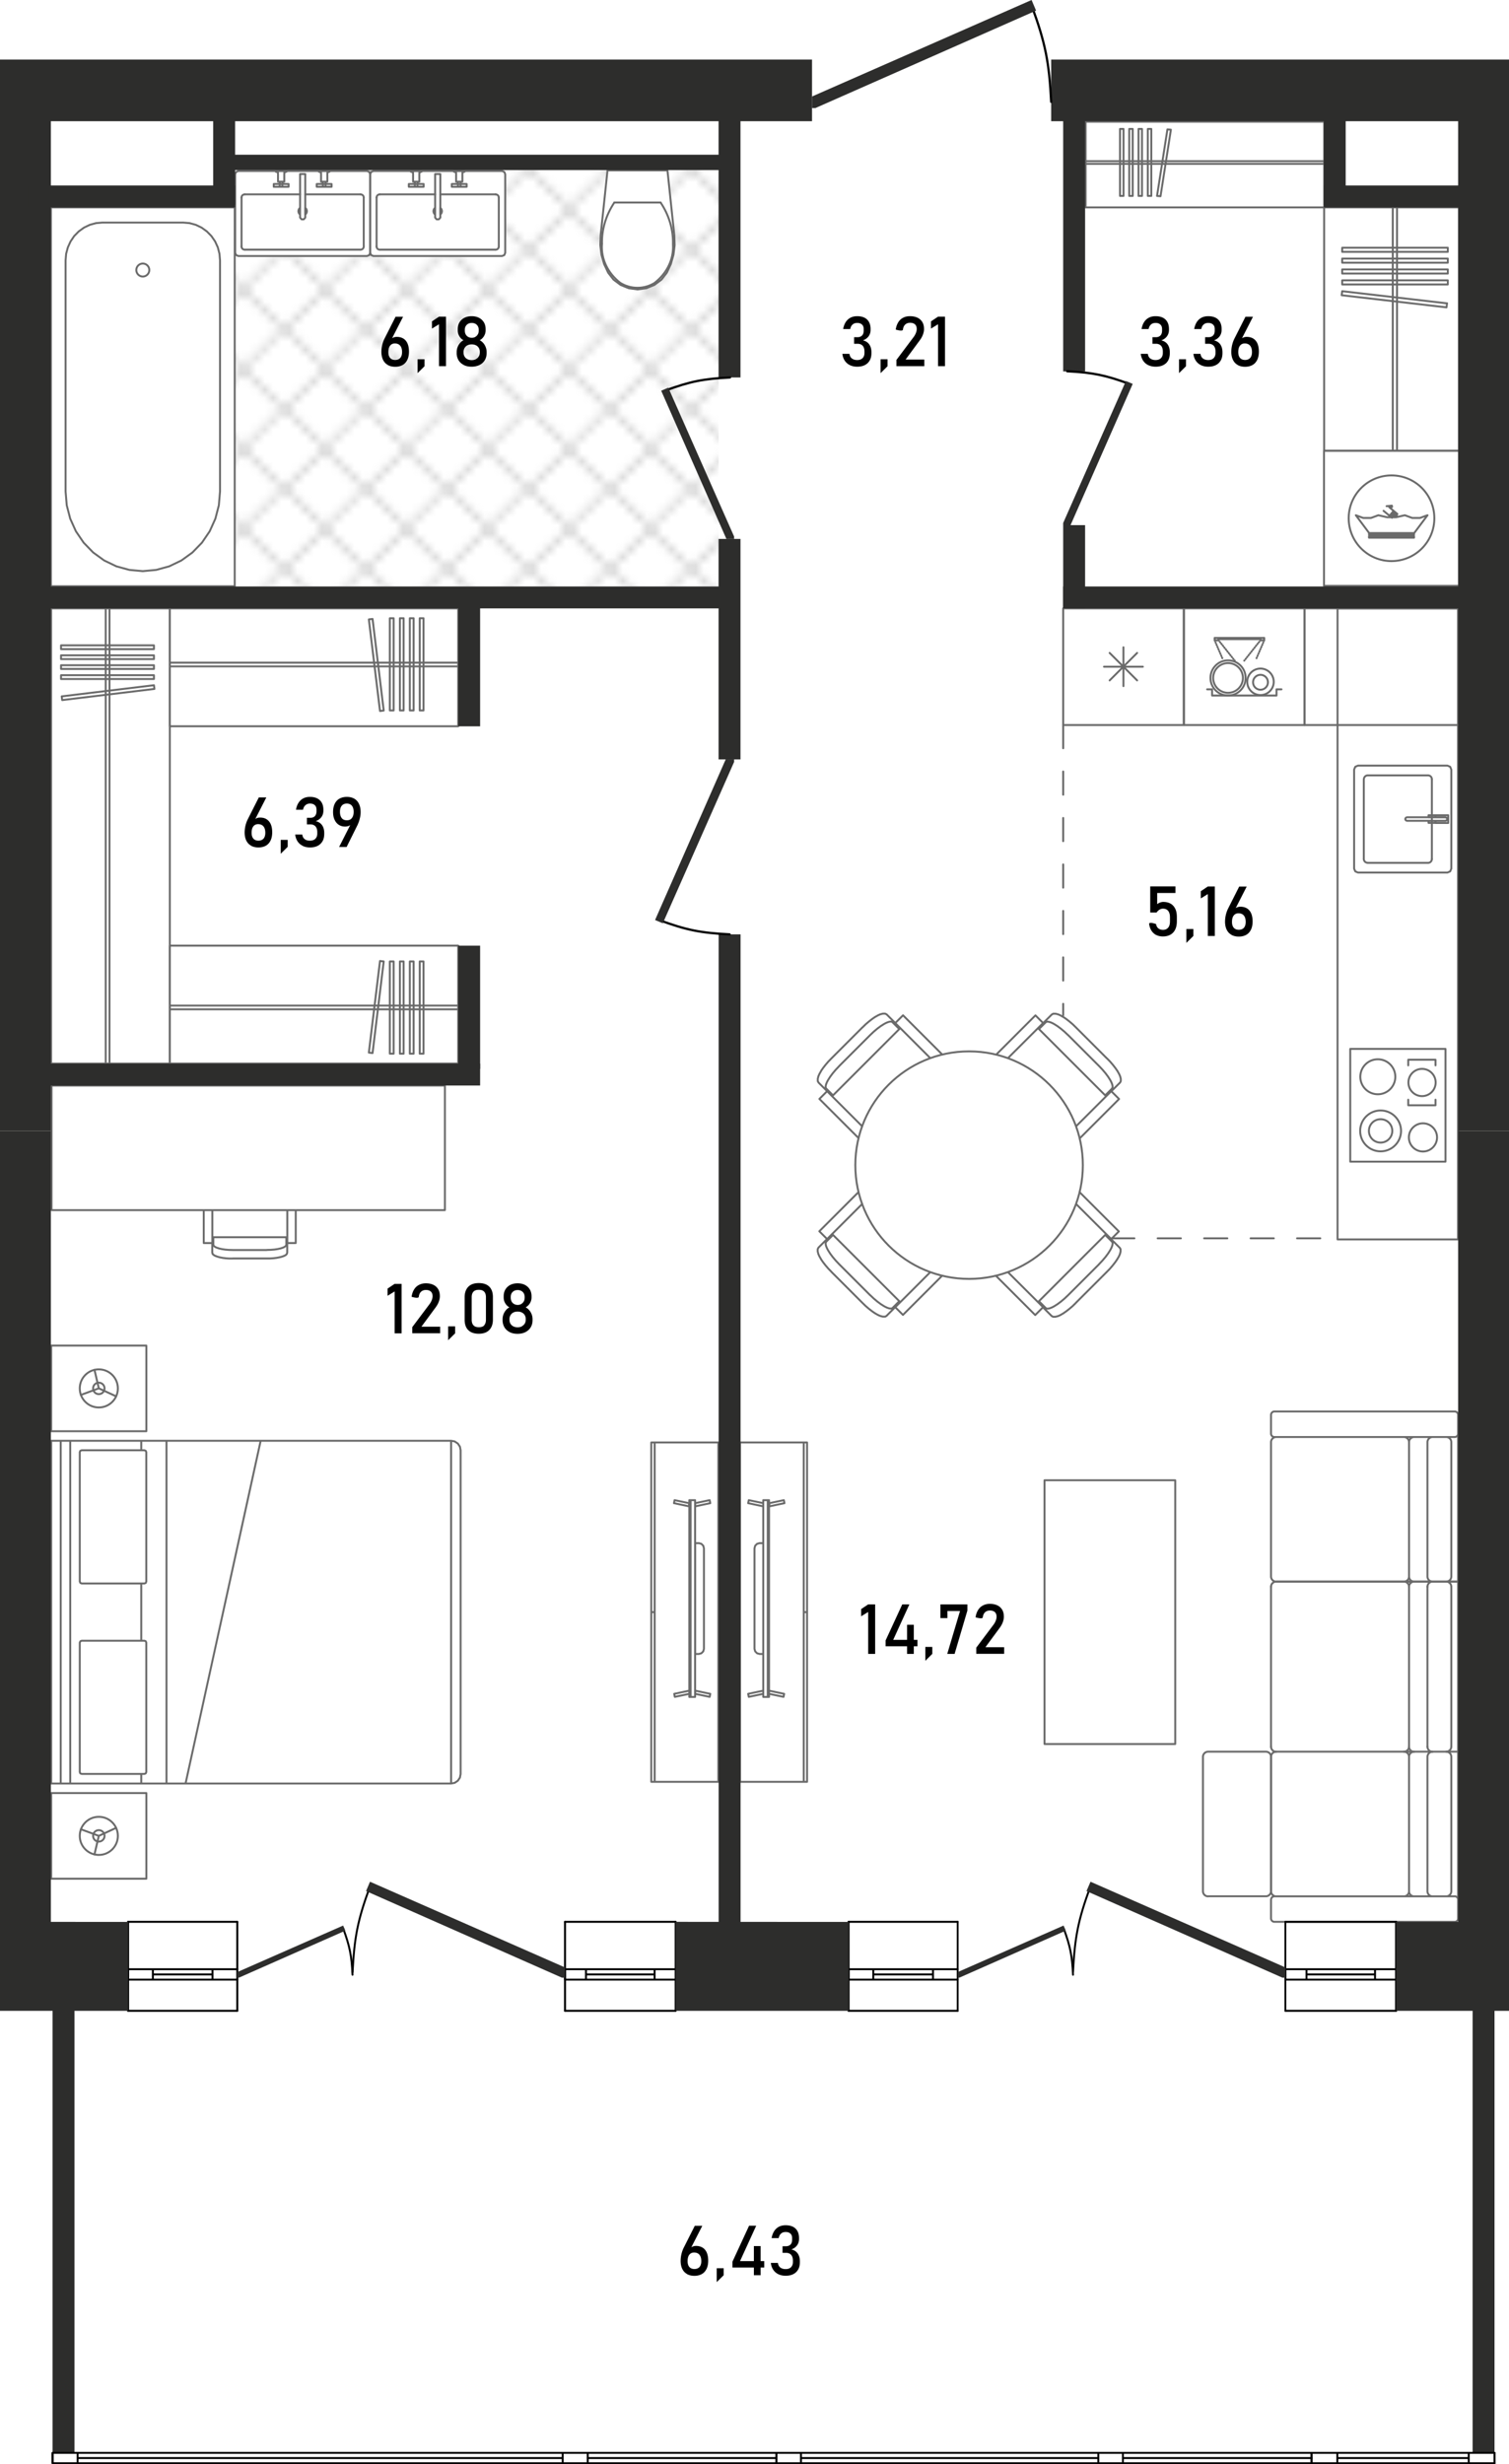 <svg xmlns="http://www.w3.org/2000/svg" viewBox="0 0 194.86 318.2"><defs><clipPath id="clippath"><path fill="none" d="M0 0h9.82v9.82H0z"/></clipPath><pattern id="_Новый_узор_4" width="9.82" height="9.82" x="0" y="0" patternTransform="matrix(1.05 0 0 1.03 215.33 521.54)" patternUnits="userSpaceOnUse"><g fill="none"><path d="M0 0h9.82v9.82H0z"/><g fill-rule="evenodd" stroke-linecap="round" stroke-width=".25" clip-path="url(#clippath)"><path stroke="#e6e6e6" stroke-linejoin="round" d="m14.73 19.65-4.91-4.92 4.91-4.91 4.91 4.91-4.91 4.92zM4.91 19.65 0 14.73l4.91-4.91 4.91 4.91-4.91 4.92zM-4.91 19.65l-4.91-4.92 4.91-4.91L0 14.73l-4.91 4.92z"/><path stroke="#e6e6e6" stroke-linejoin="round" d="M14.73 9.82 9.82 4.91 14.73 0l4.91 4.91-4.91 4.91z"/><path stroke="#999" stroke-miterlimit="3" d="M4.91 9.82 0 4.91 4.91 0l4.91 4.91-4.91 4.91z"/><path stroke="#e6e6e6" stroke-linejoin="round" d="m-4.91 9.82-4.91-4.91L-4.91 0 0 4.91l-4.91 4.91zM14.73 0 9.82-4.91l4.91-4.91 4.91 4.91L14.73 0zM4.91 0 0-4.91l4.91-4.91 4.91 4.91L4.91 0zM-4.91 0l-4.91-4.91 4.91-4.91L0-4.91-4.91 0z"/></g></g></pattern></defs><g id="Flats"><path id="fl97" fill="#fff" d="M188.62 230.74V7.67H3.58v251.96h6v57.08h180.53v-85.97h-1.49z"/></g><path id="Grid" fill="url(#_Новый_узор_4)" d="M92.79 21.96H30.37v4.82H6.57v48.94h86.22V21.96z"/><g id="Mebel"><g fill="none" stroke="#6a6a6a" stroke-linecap="round" stroke-linejoin="round" stroke-width=".25"><path d="M170.99 26.78h17.43m0 0V58.2m0 0h-17.43m0 0V26.78M179.85 58.2h.55m0 0V26.78m0 0h-.55m0 0V58.2M186.96 31.99h-13.64m0 0v.53m0 0h13.64m0 0v-.53M186.96 33.39h-13.64m0 0v.53m0 0h13.64m0 0v-.53M186.96 34.79h-13.64m0 0v.53m0 0h13.64m0 0v-.53M186.96 36.2h-13.64m0 0v.53m0 0h13.64m0 0v-.53M186.86 39.17l-13.54-1.57m0 0-.07.52m0 0 13.54 1.57m0 0 .07-.53"/></g><g fill="none" stroke="#6a6a6a" stroke-linecap="round" stroke-linejoin="round" stroke-width=".25"><path d="M21.93 78.56H6.6m0 0v58.78m0 0h15.33m0 0V78.56M14.14 137.34h-.49m0 0V78.56m0 0h.49m0 0v58.78M7.88 83.33h12m0 0v.49m0 0h-12m0 0v-.49M7.88 84.62h12m0 0v.49m0 0h-12m0 0v-.49M7.88 85.9h12m0 0v.48m0 0h-12m0 0v-.48M7.88 87.19h12m0 0v.49m0 0h-12m0 0v-.49M7.97 89.92l11.91-1.44m0 0 .06.48m0 0L8.03 90.4m0 0-.06-.48"/></g><g fill="none" stroke="#6a6a6a" stroke-linecap="round" stroke-linejoin="round" stroke-width=".25"><path d="M59.17 93.78V78.56m0 0H21.93m0 0v15.22m0 0h37.24M21.93 86.05v-.48m0 0h37.24m0 0v.48m0 0H21.93M54.69 79.83v11.91m0 0h-.49m0 0V79.83m0 0h.49M53.41 79.83v11.91m0 0h-.49m0 0V79.83m0 0h.49M52.12 79.83v11.91m0 0h-.48m0 0V79.83m0 0h.48M50.83 79.83v11.91m0 0h-.49m0 0V79.83m0 0h.49M48.11 79.92l1.44 11.83m0 0-.48.06m0 0-1.44-11.83m0 0 .48-.06"/></g><g fill="none" stroke="#6a6a6a" stroke-linecap="round" stroke-linejoin="round" stroke-width=".25"><path d="M59.17 122.11v15.22m0 0H21.93m0 0v-15.22m0 0h37.24M21.93 129.85v.48m0 0h37.24m0 0v-.48m0 0H21.93M54.69 136.06v-11.91m0 0h-.49m0 0v11.91m0 0h.49M53.41 136.06v-11.91m0 0h-.49m0 0v11.91m0 0h.49M52.12 136.06v-11.91m0 0h-.48m0 0v11.91m0 0h.48M50.83 136.06v-11.91m0 0h-.49m0 0v11.91m0 0h.49M48.11 135.98l1.44-11.83m0 0-.48-.06m0 0-1.44 11.83m0 0 .48.06"/></g><g fill="none" stroke="#6a6a6a" stroke-linecap="round" stroke-linejoin="round" stroke-width=".25"><path d="M185.22 66.92c0 3.05-2.47 5.53-5.53 5.53s-5.53-2.47-5.53-5.53 2.47-5.53 5.53-5.53 5.53 2.47 5.53 5.53ZM184.32 66.53l-.95.35m0 0h-1.01m0 0-.95-.35m0 0-1.13.26m0 0h-1.16m0 0-1.13-.26m0 0-.95.35m0 0h-1.01m0 0-.95-.35m0 0 1.72 2.3m0 0h5.82m0 0 1.72-2.3M182.6 69.03h-5.82m0 0v-.2m0 0h5.82m0 0v.2M182.6 69.43h-5.82m0 0v-.2m0 0h5.82m0 0v.2M179.05 65.36l.69-.07m0 0 .02.17m0 0-.37.03m0 0 1.06.88m0 0-.1.12m0 0-.49-.41m0 0-.05.06m0 0 .57.47m0 0-.09.11m0 0-.57-.47m0 0-.06.07m0 0 .46.38m0 0-.08.1m0 0-.46-.38m0 0-.06.07m0 0 .32.26m0 0-.09.11m0 0-1.09-.9M188.42 58.2h-17.45m0 0v17.45m0 0h17.45m0 0V58.2"/></g><g fill="none" stroke="#6a6a6a" stroke-linecap="round" stroke-linejoin="round" stroke-width=".25"><path d="M104.22 230.08v-43.82m0 0h-8.66m0 0v43.82m0 0h8.66M103.79 230.08v-43.82M104.22 208.17h-.43M104.22 230.08h-.43M99.14 193.71h-.58m0 0v25.41m0 0h.58m0 0v-25.41M98.56 194.51l-1.95-.41m0 0 .08-.39m0 0 1.87.39m0 0v.41M98.56 199.26h-.48m0 0-.32.09m0 0-.24.24m0 0-.09.33m0 0v13m0 0 .09.32m0 0 .24.24m0 0 .32.09m0 0h.48m0 0v-14.3M99.35 194.51l1.95-.41m0 0-.08-.39m0 0-1.87.39m0 0v.41M98.56 218.31l-1.95.41m0 0 .08.39m0 0 1.87-.39m0 0v-.41M99.31 218.31l1.95.41m0 0-.08.39m0 0-1.87-.39m0 0v-.41M99.31 193.71h-.17m0 0v25.41m0 0h.17m0 0v-25.41"/></g><g fill="none" stroke="#6a6a6a" stroke-linecap="round" stroke-linejoin="round" stroke-width=".25"><path d="M84.1 230.08v-43.82m0 0h8.66m0 0v43.82m0 0H84.1M84.54 230.08v-43.82M84.1 208.17h.44M84.1 230.08h.44M89.18 193.71h.58m0 0v25.41m0 0h-.58m0 0v-25.41M89.77 194.51l1.95-.41m0 0-.08-.39m0 0-1.87.39m0 0v.41M89.77 199.26h.48m0 0 .32.09m0 0 .24.24m0 0 .09.33m0 0v13m0 0-.09.32m0 0-.24.24m0 0-.32.09m0 0h-.48m0 0v-14.3M88.98 194.51l-1.95-.41m0 0 .08-.39m0 0 1.87.39m0 0v.41M89.77 218.31l1.95.41m0 0-.08.39m0 0-1.87-.39m0 0v-.41M89.01 218.31l-1.95.41m0 0 .08.39m0 0 1.87-.39m0 0v-.41M89.01 193.71h.17m0 0v25.41m0 0h-.17m0 0v-25.41"/></g><g fill="none" stroke="#6a6a6a" stroke-linecap="round" stroke-linejoin="round" stroke-width=".25"><path d="m142.93 136.66-3.99-3.99m0 0-.41-.4m0 0-.42-.36m0 0-.41-.32m0 0-.39-.27m0 0h-.02m0 0-.36-.21m0 0-.32-.14m0 0h-.02m0 0-.27-.07m0 0h-.03m0 0h-.21m0 0h-.03m0 0h-.03m0 0h-.03m0 .01-.15.08m0 0-.02.02m0 0h-.01m0 0-1.1 1.1m0 0-1-1m0 0-5.07 5.07m10.8 10.8 5.07-5.07m0 0-1-1m0 0 1.1-1.1m0 0h.01m0-.01.02-.02m0 0 .08-.15m0 0v-.03m.01 0v-.03m0 0v-.03m0 0v-.21m0 0v-.03m0 0-.07-.27m0 0v-.02m0 0-.14-.32m0 0-.21-.37m0 0v-.02m-.01 0-.27-.39m0 0-.32-.41m0 0-.36-.42m0 0-.4-.41M134.04 132.76l8.8 8.8M134.16 132.88l.87-.87M142.72 141.44l.87-.87M138.95 145.44l4.54-4.53M130.15 136.64l4.54-4.53M137.93 133.66l4 4M135.03 132.01c.34-.34 1.64.4 2.9 1.66M141.93 137.66c1.26 1.26 2 2.56 1.66 2.9M107.37 164.24l3.99 3.99m0 0 .41.4m0 0 .42.36m0 0 .41.32m0 0 .39.27m0 0h.02m0 .01.37.21m0 0 .32.14m0 0h.02m0 0 .27.07m0 0h.03m0 0h.21m0 0h.03m0 0h.03m0 0h.03m0-.01.15-.08m0 0 .02-.02m0 0h.01m0-.01 1.1-1.1m0 0 1 1m0 0 5.07-5.07m-10.8-10.8-5.07 5.07m0 0 1 1m0 0-1.1 1.1m0 0h0m0 .01-.02.02m0 0-.08.15m0 0v.03m-.01 0v.03m0 0v.03m0 0v.21m0 0v.03m0 0 .07.27m0 0v.02m0 0 .14.32m0 0 .21.36m0 0v.02m0 0 .27.39m0 0 .32.41m0 0 .36.42m0 0 .4.41M116.25 168.14l-8.8-8.8M116.13 168.02l-.87.87M107.57 159.46l-.87.87M111.34 155.46l-4.53 4.53M120.14 164.26l-4.53 4.53M112.36 167.24l-4-4M115.26 168.89c-.34.34-1.64-.4-2.9-1.66M108.36 163.24c-1.26-1.26-2-2.56-1.66-2.9M111.36 132.67l-3.99 3.99m0 0-.4.41m0 0-.36.42m0 0-.32.41m0 0-.27.39m0 0v.02m0 0-.21.37m0 0-.14.32m0 0v.02m0 0-.07.27m0 0v.03m0 0v.21m0 0v.03m0 0v.03m0 0v.03m.01 0 .08.15m0 0 .02.02m0 0h0m0 .01 1.1 1.1m0 0-1 1m0 0 5.07 5.07m10.8-10.8-5.07-5.07m0 0-1 1m0 0-1.1-1.1m0 0h0m0 0-.03-.02m0 0-.15-.08m0 0h-.03m0-.01h-.03m0 0h-.03m0 0h-.21m0 0H114m0 0-.27.07m0 0h-.02m0 0-.32.14m0 0-.37.21m0 0h-.01m0 0-.39.27m0 0-.41.32m0 0-.42.36m0 0-.41.4M107.45 141.56l8.8-8.8M107.57 141.44l-.87-.87M116.13 132.88l-.87-.87M120.14 136.64l-4.53-4.53M111.34 145.44l-4.53-4.53M108.36 137.66l4-4M106.7 140.57c-.34-.34.4-1.64 1.66-2.9M112.36 133.66c1.26-1.26 2.56-2 2.9-1.66M138.93 168.23l3.99-3.99m0 0 .4-.41m0 0 .36-.42m0 0 .32-.41m0 0 .27-.39m0 0v-.02m.01 0 .21-.36m0 0 .14-.32m0 0v-.02m0 0 .07-.27m0 0v-.03m0 0v-.21m0 0v-.03m0 0v-.03m0 0v-.03m-.01 0-.08-.15m0 0-.02-.02m0 0h-.01m0-.01-1.1-1.1m0 0 1-1m0 0-5.07-5.07m-10.8 10.8 5.07 5.07m0 0 1-1m0 0 1.1 1.1m0 0h.01m0 .01.02.02m0 0 .15.08m0 0h.03m0 .01h.03m0 0h.03m0 0h.21m0 0h.03m0 0 .27-.07m0 0h.03m0 0 .32-.14m0 0 .36-.21m0 0h.02m0-.01.39-.27m0 0 .41-.32m0 0 .42-.36m0 0 .41-.4M142.84 159.34l-8.8 8.8M142.72 159.46l.87.87M134.16 168.02l.87.87M130.15 164.26l4.54 4.53M138.95 155.46l4.54 4.53M141.93 163.24l-4 4M143.59 160.33c.34.34-.4 1.64-1.66 2.9M137.93 167.24c-1.26 1.26-2.56 2-2.9 1.66M139.83 150.45c0 8.11-6.58 14.69-14.69 14.69s-14.69-6.57-14.69-14.69 6.58-14.69 14.69-14.69 14.69 6.58 14.69 14.69Z"/></g><g fill="none" stroke="#6a6a6a" stroke-linecap="round" stroke-linejoin="round" stroke-width=".25"><path d="M12.76 234.6c-1.36 0-2.46 1.1-2.46 2.46s1.1 2.46 2.46 2.46 2.46-1.1 2.46-2.46-1.1-2.46-2.46-2.46Z"/><path d="M12.76 236.32c-.41 0-.74.33-.74.74s.33.74.74.74.74-.33.74-.74-.33-.74-.74-.74ZM12.76 176.82c-1.36 0-2.46 1.1-2.46 2.46s1.1 2.46 2.46 2.46 2.46-1.1 2.46-2.46-1.1-2.46-2.46-2.46Z"/><path d="M12.76 178.54c-.41 0-.74.33-.74.74s.33.74.74.74.74-.33.74-.74-.33-.74-.74-.74ZM58.25 230.3v-44.26m0 0H9.07m0 0v44.26m0 0h49.18M59.48 229.07v-41.8m0 0-.09-.47m0 0-.27-.4m0 0-.4-.27m0 0-.47-.09m0 0v44.26m0 0 .47-.09m0 0 .4-.27m0 0 .27-.4m0 0 .09-.47M6.61 230.3v-44.26m0 0h2.46m0 0v44.26m0 0H6.61M6.61 186.04v44.26m0 0h1.23m0 0v-44.26m0 0H6.61M6.61 184.81v-11.06m0 0H18.9m0 0v11.06m0 0H6.61M6.61 231.53v11.06m0 0H18.9m0 0v-11.06m0 0H6.61M10.3 204.23v-16.72m0 0 .07-.17m0 0 .17-.07m0 0h8.11m0 0 .17.07m0 0 .07.17m0 0v16.72m0 0-.07.17m0 0-.17.07m0 0h-8.1m0 0-.17-.07m0 0-.07-.17M10.3 212.1v16.72m0 0 .07.17m0 0 .17.07m0 0h8.11m0 0 .17-.07m0 0 .07-.17m0 0V212.1m0 0-.07-.17m0 0-.17-.07m0 0h-8.1m0 0-.17.07m0 0-.07.17M18.24 230.3v-1.23M18.24 211.86v-7.38M18.24 187.27v-1.23M21.5 230.3v-44.26m0 0h12.16m0 0-9.7 44.26m0 0H21.5M12.2 239.45l.56-2.39m0 0 2.23-1.03m0 0-2.23 1.03m0 0-2.31-.85M12.2 176.88l.56 2.39m0 0 2.23 1.03m0 0-2.23-1.03m0 0-2.31.85"/></g><g fill="none" stroke="#6a6a6a" stroke-linecap="round" stroke-linejoin="round" stroke-width=".25"><path d="M30.06 162.5h4.39m0 0h.45m0 0 .43-.03m0 0 .4-.05m0 0 .36-.07m0 0h.01m0 0 .32-.08m0 0 .26-.1m0 0h.02m0 0 .19-.11m0 0h.02m0-.01.12-.12m0 0v-.02m.01 0v-.02m.01 0v-.02m0 0 .04-.12m0 0v-.02m0 0h0m0-.01v-1.21m0 0h1.1m0 0v-4.16m-11.88 0v4.16m0 0h1.1m0 0v1.21m0 0h0m0 .01v.02m0 0 .04.12m0 0v.02m0 0v.02m.01 0v.02m.01 0 .12.12m0 0h.02m0 .01.19.11m0 0h.02m0 0 .26.1m0 0 .32.09m0 0h.01m0 0 .36.07m0 0 .4.05m0 0 .43.03m0 0h.45M37.1 159.76h-9.68M36.97 159.76v.96M27.55 159.76v.96M27.42 156.32v4.15M37.1 156.32v4.15M34.46 161.41h-4.4M36.97 160.72c0 .38-1.12.68-2.51.68M30.06 161.41c-1.39 0-2.51-.31-2.51-.69M57.45 156.26H6.66v-16.08h50.79z"/></g><g fill="none" stroke="#6a6a6a" stroke-linecap="round" stroke-linejoin="round" stroke-width=".25"><path d="M152.85 93.62V78.56m0 0h-15.56m0 0v15.06m0 0h15.56M142.56 86.09h5.02M143.29 87.86l3.55-3.55M145.07 88.6v-5.02M146.84 87.86l-3.55-3.55"/></g><path fill="none" stroke="#6a6a6a" stroke-linecap="round" stroke-linejoin="round" stroke-width=".25" d="M174.86 112.17v-12.8m0 0 .15-.36m0 0 .35-.15m0 0h11.55m0 0 .35.15m0 0 .15.36m0 0v12.8m0 0-.15.35m0 0-.35.15m0 0h-11.55m0 0-.35-.15m0 0-.15-.35M176.11 110.91v-10.29M176.62 100.12h7.78M184.9 100.62v10.29M184.4 111.42h-7.78"/><path fill="#999" fill-rule="evenodd" d="M176.11 110.91v.07s-.07-.03-.07-.07.03-.07.07-.07.07.03.07.07-.03.07-.07.07v-.07Z"/><path fill="none" stroke="#6a6a6a" stroke-linecap="round" stroke-linejoin="round" stroke-width=".25" d="M176.62 100.12c-.28 0-.5.23-.5.5M184.9 100.62c0-.28-.22-.5-.5-.5M184.4 111.42c.28 0 .5-.22.5-.5M176.11 110.91c0 .28.22.5.5.5M181.69 105.99l-.16-.07m0 0-.07-.16m0 0 .07-.16m0 0 .16-.07m0 0h4.97m0 0 .16.07m0 0 .07.16m0 0-.07.16m0 0-.16.07m0 0h-4.97M185.38 106.27V106m0 0h1.28m0 0 .16-.07m0 0 .07-.16m0 0-.07-.16m0 0-.16-.07m0 0h-1.28m0 0v-.27m0 0h1.63m0 0v1m0 0h-1.63M184.47 106.26v-.27m0 0h.88m0 0v.27m0 0h-.88M184.47 105.27h.88m0 0v.27m0 0h-.88m0 0v-.27M172.72 78.56v81.48m0 0h15.56m0 0V78.56m0 0h-15.56"/><g fill="none" stroke="#6a6a6a" stroke-linecap="round" stroke-linejoin="round" stroke-width=".25"><path d="M174.36 150v-14.56m0 0h12.3m0 0V150m0 0h-12.3M181.85 142.72h3.52M185.37 142.72V142M181.85 142.72V142M181.85 136.84h3.52M185.37 137.57v-.73M181.85 137.57v-.73M183.75 148.69c1.01 0 1.82-.82 1.82-1.82s-.82-1.82-1.82-1.82-1.82.82-1.82 1.82.81 1.82 1.82 1.82ZM178.28 148.67c1.46 0 2.64-1.18 2.64-2.64s-1.18-2.64-2.64-2.64-2.64 1.18-2.64 2.64 1.18 2.64 2.64 2.64Z"/><path d="M178.28 147.54c.83 0 1.51-.67 1.51-1.51s-.67-1.51-1.51-1.51-1.51.67-1.51 1.51.67 1.51 1.51 1.51ZM183.63 141.54c.97 0 1.76-.79 1.76-1.76s-.79-1.76-1.76-1.76-1.76.79-1.76 1.76.79 1.76 1.76 1.76ZM177.92 141.3c1.25 0 2.26-1.01 2.26-2.26s-1.01-2.26-2.26-2.26-2.26 1.01-2.26 2.26 1.01 2.26 2.26 2.26Z"/></g><g fill="none" stroke="#6a6a6a" stroke-linecap="round" stroke-linejoin="round" stroke-width=".25"><path d="M156.31 87.54c0-1.25 1.01-2.27 2.27-2.27s2.27 1.01 2.27 2.27-1.01 2.27-2.27 2.27-2.27-1.01-2.27-2.27Z"/><path d="M156.66 87.54a1.92 1.92 0 1 1 3.841.001 1.92 1.92 0 0 1-3.841-.001ZM161.06 88.1a1.71 1.71 0 1 1 3.418-.002 1.71 1.71 0 0 1-3.418.002Z"/><path d="M161.81 88.1a.96.96 0 1 1 1.92 0 .96.96 0 0 1-1.92 0ZM155.88 89.01h.64m0 0v.8m0 0h8.32m0 0v-.8m0 0h.64M156.85 82.37h6.4m0 0v.32m0 0h-.48m0 0v-.16m0 0h-5.44m0 0v.16m0 0h-.48m0 0v-.32M156.85 82.68l.03.07m.09.21.03.07m.09.21.03.07m.09.21.03.07m.09.21.03.07m.09.21.03.07m.09.21.03.07m.09.21.03.07m.09.21.03.07M163.25 82.68l-.03.07m-.09.21-.03.07m-.09.21-.03.07m-.09.21-.03.07m-.09.21-.03.07m-.09.21-.03.07m-.09.21-.03.07m-.09.21-.03.07m-.09.21-.03.07M156.85 82.68h.05m.08 0h.08m.08 0h.08m.08 0h.05m0 0 .03.03m.14.18.05.06m.14.17.05.06m.14.18.05.06m.14.18.05.06m.14.18.05.06m.14.18.05.06m.14.18.05.06m.14.18.05.06m.14.18.05.06m.14.18.05.06m.14.18.03.03M163.25 82.68h-.05m-.07 0h-.08m-.08 0h-.07m-.08 0h-.05m0 0-.03.03m-.14.18-.05.06m-.14.17-.05.06m-.14.18-.05.06m-.14.18-.05.06m-.14.18-.05.06m-.14.18-.05.06m-.14.18-.05.06m-.14.18-.05.06m-.14.18-.05.06m-.14.18-.05.06m-.14.18-.03.03M168.46 93.62V78.56m0 0H152.9m0 0v15.06m0 0h15.56"/></g><path fill="none" stroke="#6a6a6a" stroke-linecap="round" stroke-linejoin="round" stroke-width=".25" d="M168.46 78.56h19.82v15.06h-19.82zM151.76 225.2h-16.88v-34.06h16.88z"/><g fill="none" stroke="#6a6a6a" stroke-linecap="round" stroke-linejoin="round" stroke-width=".25"><path d="M164.13 245.3v2.42M164.57 248.16h23.28M188.29 247.72v-2.42M187.85 244.87h-23.28M188.29 245.3v-19.11M188.29 226.19h-1.54M182.61 226.19h-1.32M164.13 226.85v17.36M164.79 244.87h16.5M181.95 244.21v-17.36M181.29 226.19h-16.5M187.41 226.85v17.36M186.75 244.87h-4.14M181.95 244.21v-17.36M182.61 226.19h4.14M184.33 244.21v-17.36M164.13 247.72c0 .24.2.44.44.44M187.85 248.16c.24 0 .44-.2.44-.44M188.29 245.3c0-.24-.2-.44-.44-.44M164.57 244.87c-.24 0-.44.2-.44.44M164.13 244.21c0 .36.3.66.66.66M181.29 244.87c.36 0 .66-.29.66-.66M181.95 226.85a.66.66 0 0 0-.66-.66M164.79 226.19c-.36 0-.66.3-.66.66M186.75 244.87c.36 0 .66-.29.66-.66M181.95 244.21c0 .36.29.66.66.66M182.61 226.19c-.36 0-.66.3-.66.66M187.41 226.85a.66.66 0 0 0-.66-.66M184.33 244.21c0 .36.29.66.66.66M184.99 226.19c-.36 0-.66.3-.66.66M188.29 226.19v-21.96M188.29 226.19h-1.54M188.29 204.23h-1.54M182.61 226.19h-1.32M182.61 204.23h-1.32M164.13 204.89v20.65M164.79 226.19h16.5M181.95 225.54v-20.65M181.29 204.23h-16.5M187.41 204.89v20.65M186.75 226.19h-4.14M181.95 225.54v-20.65M182.61 204.23h4.14M184.33 225.54v-20.65"/><path d="M164.13 225.54c0 .36.3.66.66.66M181.29 226.19c.36 0 .66-.3.66-.66M181.95 204.89a.66.66 0 0 0-.66-.66M164.79 204.23c-.36 0-.66.3-.66.66M186.75 226.19c.36 0 .66-.3.66-.66M181.95 225.54c0 .36.29.66.66.66M182.61 204.23c-.36 0-.66.3-.66.66M187.41 204.89a.66.66 0 0 0-.66-.66M184.33 225.54c0 .36.29.66.66.66M184.99 204.23c-.36 0-.66.3-.66.66M164.13 185.12v-2.42M164.57 182.26h23.28M188.29 182.7v2.42M187.85 185.56h-23.28M188.29 185.12v19.11M188.29 204.23h-1.54M182.61 204.23h-1.32M164.13 203.57v-17.35M164.79 185.56h16.5M181.95 186.22v17.35M181.29 204.23h-16.5M187.41 203.57v-17.35M186.75 185.56h-4.14M181.95 186.22v17.35M182.61 204.23h4.14M184.33 186.22v17.35M164.57 182.26c-.24 0-.44.2-.44.44M188.29 182.7c0-.24-.2-.44-.44-.44M187.85 185.56c.24 0 .44-.2.44-.44M164.13 185.12c0 .24.2.44.44.44M164.79 185.56c-.36 0-.66.3-.66.66M181.95 186.22a.66.66 0 0 0-.66-.66M181.29 204.23c.36 0 .66-.29.66-.66M164.13 203.57c0 .36.3.66.66.66M187.41 186.22a.66.66 0 0 0-.66-.66M182.61 185.56c-.36 0-.66.3-.66.66M181.95 203.57c0 .36.29.66.66.66M186.75 204.23c.36 0 .66-.29.66-.66M184.99 185.56c-.36 0-.66.3-.66.66M184.33 203.57c0 .36.29.66.66.66M155.34 226.85v17.36M156 244.86h7.47M164.13 244.21v-17.36M163.47 226.19H156M155.34 244.21c0 .36.29.66.66.66M163.47 244.86c.36 0 .66-.3.66-.66M164.13 226.85a.66.66 0 0 0-.66-.66M156 226.19c-.36 0-.66.3-.66.66"/></g><g fill="#fff" stroke="#6a6a6a" stroke-linecap="round" stroke-linejoin="round" stroke-width=".25"><path d="M6.57 26.78h23.74V75.7H6.57zM28.41 33.62l-.07-.85m0 0-.21-.82m0 0-.35-.77m0 0-.48-.7m0 0-.59-.6m0 0-.68-.49m0 0-.75-.36m0 0-.8-.22m0 0-.82-.07m0 0H13.22m0 0-.82.07m0 0-.8.22m0 0-.75.36m0 0-.68.49m0 0-.59.6m0 0-.47.7m0 0-.35.77m0 0-.22.82m0 0-.07.85m0 0v29.85m0 0 .15 1.78m0 0 .45 1.73m0 0 .73 1.62m0 0 1 1.47m0 0 1.23 1.27m0 0 1.42 1.03m0 0 1.58.76m0 0 1.68.46m0 0 1.73.16m0 0 1.73-.16m0 0 1.68-.46m0 0 1.58-.76m0 0 1.42-1.03m0 0 1.23-1.27m0 0 1-1.47m0 0 .73-1.62m0 0 .45-1.73m0 0 .15-1.78m0 0V33.62"/><path d="M18.44 34.03c-.46 0-.84.38-.84.84s.38.84.84.84.84-.38.84-.84-.37-.84-.84-.84Z"/></g><g fill="#fff" stroke="#6a6a6a" stroke-linecap="round" stroke-linejoin="round" stroke-width=".25"><path d="m87.12 31.66-.15 1.23-.34 1.2-.52 1.12-.7.9-.91.68-1.05.43-1.13.15-1.13-.15-1.05-.43-.91-.68-.7-.9-.52-1.12-.34-1.2-.15-1.23.04-1.24.89-8.42h7.74l.89 8.42.04 1.24zM85.31 26.15h-2.99M82.32 26.15h-2.99"/><path d="M82.32 37.16c.8 0 1.58-.23 2.23-.64M84.54 36.52c1.61-1.25 2.48-3.08 2.36-4.96M86.9 31.56c.05-1.9-.5-3.77-1.59-5.4M79.33 26.15c-1.09 1.64-1.65 3.51-1.59 5.4M77.73 31.56c-.12 1.88.75 3.71 2.36 4.96M80.09 36.52c.65.41 1.42.64 2.23.64"/></g><g fill="#fff" stroke="#6a6a6a" stroke-linecap="round" stroke-linejoin="round" stroke-width=".25"><path d="M47.8 22.49v10.16l-.12.29-.29.12H30.78l-.29-.12-.12-.29V22.49l.12-.29.29-.12h16.61l.29.12.12.29zM31.6 25.1h7.15m.66 0h7.15M46.97 25.51v6.32M46.56 32.24H31.6M31.19 31.83v-6.32"/><path d="M46.97 25.51c0-.23-.18-.41-.41-.41M46.56 32.24c.23 0 .41-.18.41-.41M31.19 31.83c0 .23.18.41.41.41M31.6 25.1c-.23 0-.41.18-.41.41M38.75 26.83c-.13.1-.22.26-.22.44s.09.34.22.44v-.88Zm.66.88c.13-.1.22-.26.22-.44s-.09-.34-.22-.44v.88ZM39.41 22.47h-.66m0 0v5.63m0 0 .19.22m0 0h.29m0 0 .19-.22m0 0v-5.63M36.71 23.46v-1.18m0 0h.07m0 0v-.1m0 0h.21m0 0v-.1m0 0h-1.37m0 0v.1m0 0h.21m0 0v.1m0 0h.07m0 0v1.18m0 0h.23m0 0v.3m0 0h-.78m0 0v.36m0 0h1.92m0 0v-.36m0 0h-.78m0 0v-.3m0 0h.23M41.46 23.46v-1.18m0 0h-.07m0 0v-.1m0 0h-.21m0 0v-.1m0 0h1.37m0 0v.1m0 0h-.21m0 0v.1m0 0h-.07m0 0v1.18m0 0h-.23m0 0v.3m0 0h.78m0 0v.36m0 0H40.9m0 0v-.36m0 0h.78m0 0v-.3m0 0h-.23M36.12 23.76l.05.05M36.47 23.76l-.05.05M36.12 23.46h.35M42.05 23.76l-.06.05M41.69 23.76l.05.05M42.05 23.46h-.36M36.29 23.76c-.1 0-.18.08-.18.18s.08.18.18.18.18-.08.18-.18-.08-.18-.18-.18ZM41.87 23.76c-.1 0-.18.08-.18.18s.08.18.18.18.18-.08.18-.18-.08-.18-.18-.18Z"/></g><g fill="#fff" stroke="#6a6a6a" stroke-linecap="round" stroke-linejoin="round" stroke-width=".25"><path d="M65.24 22.49v10.16l-.12.29-.29.12H48.22l-.29-.12-.12-.29V22.49l.12-.29.29-.12h16.61l.29.12.12.29zM49.04 25.1h7.15m.66 0H64M64.41 25.51v6.32M64 32.24H49.04M48.63 31.83v-6.32"/><path d="M64.41 25.51c0-.23-.18-.41-.41-.41M64 32.24c.23 0 .41-.18.41-.41M48.63 31.83c0 .23.18.41.41.41M49.04 25.1c-.23 0-.41.18-.41.41M56.19 26.83c-.13.1-.22.26-.22.44s.09.34.22.44v-.88Zm.66.88c.13-.1.22-.26.22-.44s-.09-.34-.22-.44v.88ZM56.85 22.47h-.66m0 0v5.63m0 0 .19.22m0 0h.29m0 0 .19-.22m0 0v-5.63M54.15 23.46v-1.18m0 0h.07m0 0v-.1m0 0h.21m0 0v-.1m0 0h-1.37m0 0v.1m0 0h.21m0 0v.1m0 0h.07m0 0v1.18m0 0h.23m0 0v.3m0 0h-.78m0 0v.36m0 0h1.92m0 0v-.36m0 0h-.78m0 0v-.3m0 0h.23M58.9 23.46v-1.18m0 0h-.07m0 0v-.1m0 0h-.21m0 0v-.1m0 0h1.37m0 0v.1m0 0h-.21m0 0v.1m0 0h-.07m0 0v1.18m0 0h-.23m0 0v.3m0 0h.78m0 0v.36m0 0h-1.92m0 0v-.36m0 0h.78m0 0v-.3m0 0h-.23M53.56 23.76l.05.05M53.91 23.76l-.05.05M53.56 23.46h.35M59.49 23.76l-.06.05M59.13 23.76l.05.05M59.49 23.46h-.36M53.74 23.76c-.1 0-.18.08-.18.18s.08.18.18.18.18-.08.18-.18-.08-.18-.18-.18ZM59.31 23.76c-.1 0-.18.08-.18.18s.08.18.18.18.18-.08.18-.18-.08-.18-.18-.18Z"/></g><path fill="none" stroke="#6a6a6a" stroke-dasharray="0 0 3 3" stroke-linecap="round" stroke-linejoin="round" stroke-width=".25" d="M143.49 159.9h29.23M137.29 93.62v37.49"/><g fill="none" stroke="#6a6a6a" stroke-linecap="round" stroke-linejoin="round" stroke-width=".25"><path d="M140.19 26.78V15.72m0 0H171m0 0v11.06m0 0h-30.81M170.99 21.16v-.35m0 0h-30.81m0 0v.35m0 0h30.81M144.63 16.65v8.65m0 0h.45m0 0v-8.65m0 0h-.45M145.82 16.65v8.65m0 0h.45m0 0v-8.65m0 0h-.45M147.02 16.65v8.65m0 0h.45m0 0v-8.65m0 0h-.45M148.22 16.65v8.65m0 0h.45m0 0v-8.65m0 0h-.45M150.75 16.71l-1.34 8.59m0 0 .45.04m0 0 1.34-8.59m0 0-.45-.04"/></g></g><g id="Walls_Inside" fill="#2d2d2c"><path d="M188.29 13.15h6.57v132.88h-6.57zM28.25 21.96v-1.98h65.69v1.98z"/><path d="M137.28 78.56v-2.83h57.57v2.83zM2.93 78.56v-2.83h90.91v2.83zM3.28 140.17v-2.83H62v2.83zM137.29 14.78h2.83v33.18h-2.83zM92.79 14.78h2.83v33.96h-2.83z"/><path d="M92.79 69.59h2.83v28.47h-2.83zM59.17 77.72H62v16.07h-2.83zM59.17 122.11H62v15.91h-2.83zM92.8 120.65h2.83v129.96H92.8zM137.29 67.81h2.83v10.75h-2.83zM170.94 14.78h2.83v11.67h-2.83z"/><path d="M170.94 26.78v-2.83h23.92v2.83zM190.16 258.69h2.83v58.04h-2.83zM6.79 258.69h2.83v58.04H6.79zM0 13.15h6.57v132.88H0zM27.53 14.78h2.83v11.67h-2.83z"/><path d="M3.62 26.78v-2.83h26.74v2.83z"/></g><g id="Walls_Outside"><g fill="none" stroke="#000" stroke-linecap="round" stroke-linejoin="round"><path stroke-width=".22" d="M100.26 318.07v-1.34M145 318.07v-1.34"/><path stroke-width=".25" d="M145 316.73h-3.17M141.83 316.73v1.34M141.83 318.07H145M103.43 316.73h-3.17M100.26 316.73v1.34M100.26 318.07h3.17M101.84 318.07h1.59M103.43 318.07v-1.34M141.83 317.4h-38.4M141.83 316.73h-38.4M103.43 318.07h38.4M100.26 318.07h1.58M100.26 318.07h0"/><path stroke-width=".22" d="M145 318.07v-1.34M145 318.07v-1.34M100.26 318.07v-1.34M100.26 318.07v-1.34"/></g><g fill="none" stroke="#000" stroke-linecap="round" stroke-linejoin="round"><path stroke-width=".22" d="M6.79 318.07v-1.34M75.9 318.07v-1.34"/><path stroke-width=".25" d="M75.9 316.73h-3.24M72.66 316.73v1.34M72.66 318.07h3.24M10.02 316.73H6.79M6.79 316.73v1.34M6.79 318.07h3.23M8.41 318.07h1.61M10.02 318.07v-1.34M72.66 317.4H10.02M72.66 316.73H10.02M10.02 318.07h62.64M6.79 318.07h1.62M6.79 318.07h0"/><path stroke-width=".22" d="M75.9 318.07v-1.34M75.9 318.07v-1.34M6.79 318.07v-1.34M6.79 318.07v-1.34"/></g><g fill="none" stroke="#000" stroke-linecap="round" stroke-linejoin="round"><path stroke-width=".22" d="M169.36 318.07v-1.34M192.99 318.07v-1.34"/><path stroke-width=".25" d="M192.99 316.73h-3.33M189.66 316.73v1.34M189.66 318.07h3.33M172.69 316.73h-3.33M169.36 316.73v1.34M169.36 318.07h3.33M171.02 318.07h1.67M172.69 318.07v-1.34M189.66 317.4h-16.97M189.66 316.73h-16.97M172.69 318.07h16.97M169.36 318.07h1.66M169.36 318.07h0"/><path stroke-width=".22" d="M192.99 318.07v-1.34M192.99 318.07v-1.34M169.36 318.07v-1.34M169.36 318.07v-1.34"/></g><g fill="none" stroke="#000" stroke-linecap="round" stroke-linejoin="round" stroke-width=".25"><path d="M100.26 317.4H75.9M100.26 316.73H75.9M75.9 318.07h24.36"/></g><g fill="none" stroke="#000" stroke-linecap="round" stroke-linejoin="round" stroke-width=".25"><path d="M169.36 317.4H145M169.36 316.73H145M145 318.07h24.36"/></g><g fill="none" stroke="#000" stroke-linecap="round" stroke-linejoin="round"><path stroke-width=".22" d="M72.96 255.73v-7.57M72.96 259.65v-4.03M72.96 255.62v-1.34M87.24 254.39v-6.23M87.24 259.65v-4.03M87.24 255.62v-1.34"/><path stroke-width=".25" d="M87.24 259.65H72.96M87.24 248.16H72.96M87.24 254.28h-2.71M84.53 254.28v1.34M84.53 255.62h2.71M75.67 254.28h-2.71M72.96 254.28v1.34M72.96 255.62h2.71M74.31 255.62h1.36M75.67 255.62v-1.34M84.53 254.95h-8.86M84.53 254.28h-8.86M75.67 255.62h8.86M72.96 255.62h1.36M72.96 255.62h0"/><path stroke-width=".22" d="M87.24 255.62v-1.34M87.24 255.62v-1.34M87.24 259.65v-4.03M87.24 254.39v-6.23M72.96 255.62v-1.34M72.96 255.62v-1.34M72.96 259.65v-4.03M72.96 255.73v-7.57M87.24 259.65v-11.49"/></g><g fill="none" stroke="#000" stroke-linecap="round" stroke-linejoin="round"><path stroke-width=".22" d="M16.54 255.73v-7.57M16.54 259.65v-4.03M16.54 255.62v-1.34M30.64 254.39v-6.23M30.64 259.65v-4.03M30.64 255.62v-1.34"/><path stroke-width=".25" d="M30.64 259.65h-14.1M30.64 248.16h-14.1M30.64 254.28h-3.2M27.44 254.28v1.34M27.44 255.62h3.2M19.74 254.28h-3.2M16.54 254.28v1.34M16.54 255.62h3.2M18.14 255.62h1.6M19.74 255.62v-1.34M27.44 254.95h-7.7M27.44 254.28h-7.7M19.74 255.62h7.7M16.54 255.62h1.6M16.54 255.62h0"/><path stroke-width=".22" d="M30.64 255.62v-1.34M30.64 255.62v-1.34M30.64 259.65v-4.03M30.64 254.39v-6.23M16.54 255.62v-1.34M16.54 255.62v-1.34M16.54 259.65v-4.03M16.54 255.73v-7.57M30.64 259.65v-11.49"/></g><path fill="none" stroke="#000" stroke-linecap="round" stroke-linejoin="round" stroke-width=".25" d="M44.32 249.02c.85 2.31 1.08 3.5 1.2 5.97"/><path fill="#2d2d2c" fill-rule="evenodd" d="m44.31 248.64.28.66-13.74 6.07h-.21v-.72l13.67-6.01z"/><path fill="none" stroke="#000" stroke-linecap="round" stroke-linejoin="round" stroke-width=".25" d="M47.75 243.67c-1.56 4.26-1.99 6.45-2.22 10.99"/><path fill="#2d2d2c" fill-rule="evenodd" d="m47.78 242.98-.51 1.21 25.29 11.18h.39l.01-1.32-25.18-11.07z"/><g fill="none" stroke="#000" stroke-linecap="round" stroke-linejoin="round"><path stroke-width=".22" d="M165.99 255.73v-7.57M165.99 259.65v-4.03M165.99 255.62v-1.34M180.28 254.39v-6.23M180.28 259.65v-4.03M180.28 255.62v-1.34"/><path stroke-width=".25" d="M180.28 259.65h-14.29M180.28 248.16h-14.29M180.28 254.28h-2.72M177.56 254.28v1.34M177.56 255.62h2.72M168.71 254.28h-2.72M165.99 254.28v1.34M165.99 255.62h2.72M167.35 255.62h1.36M168.71 255.62v-1.34M177.56 254.95h-8.85M177.56 254.28h-8.85M168.71 255.62h8.85M165.99 255.62h1.36M165.99 255.62h0"/><path stroke-width=".22" d="M180.28 255.62v-1.34M180.28 255.62v-1.34M180.28 259.65v-4.03M180.28 254.39v-6.23M165.99 255.62v-1.34M165.99 255.62v-1.34M165.99 259.65v-4.03M165.99 255.73v-7.57M180.28 259.65v-11.49"/></g><g fill="none" stroke="#000" stroke-linecap="round" stroke-linejoin="round"><path stroke-width=".22" d="M109.58 255.73v-7.57M109.58 259.65v-4.03M109.58 255.62v-1.34M123.67 254.39v-6.23M123.67 259.65v-4.03M123.67 255.62v-1.34"/><path stroke-width=".25" d="M123.67 259.65h-14.09M123.67 248.16h-14.09M123.67 254.28h-3.19M120.48 254.28v1.34M120.48 255.62h3.19M112.77 254.28h-3.19M109.58 254.28v1.34M109.58 255.62h3.19M111.17 255.62h1.6M112.77 255.62v-1.34M120.48 254.95h-7.71M120.48 254.28h-7.71M112.77 255.62h7.71M109.58 255.62h1.59M109.58 255.62h0"/><path stroke-width=".22" d="M123.67 255.62v-1.34M123.67 255.62v-1.34M123.67 259.65v-4.03M123.67 254.39v-6.23M109.58 255.62v-1.34M109.58 255.62v-1.34M109.58 259.65v-4.03M109.58 255.73v-7.57M123.67 259.65v-11.49"/></g><path fill="none" stroke="#000" stroke-linecap="round" stroke-linejoin="round" stroke-width=".25" d="M137.36 249.02c.85 2.31 1.08 3.5 1.2 5.97"/><path fill="#2d2d2c" fill-rule="evenodd" d="m137.34 248.64.28.66-13.74 6.07h-.21v-.72l13.67-6.01z"/><path fill="none" stroke="#000" stroke-linecap="round" stroke-linejoin="round" stroke-width=".25" d="M140.78 243.67c-1.56 4.26-1.99 6.45-2.22 10.99"/><path fill="#2d2d2c" fill-rule="evenodd" d="m140.82 242.98-.52 1.21 25.3 11.18h.39v-1.32l-25.17-11.07zM16.54 259.65v-11.48L0 248.16v11.49h16.54zM109.58 259.65v-11.48l-22.34-.01v11.49h22.34zM194.86 259.65v-11.48l-14.58-.01v11.49h14.58z"/><path fill="#2d2d2c" d="M188.29 146.03h6.57v106.43h-6.57zM0 146.03h6.57v106.43H0zM0 7.69h104.86v7.96H0zM135.74 7.69h59.12v7.96h-59.12z"/></g><g id="Doors"><path fill="none" stroke="#000" stroke-linecap="round" stroke-linejoin="round" stroke-width=".29" d="M145.77 49.55c-3.09-1.13-4.67-1.44-7.96-1.61"/><path fill="#2d2d2c" fill-rule="evenodd" d="m146.27 49.57-.88-.37-8.1 18.33v.28h.95l8.03-18.24z"/><path fill="none" stroke="#000" stroke-linecap="round" stroke-linejoin="round" stroke-width=".29" d="M85.91 50.43c3.24-1.19 4.9-1.51 8.35-1.69"/><path fill="#2d2d2c" fill-rule="evenodd" d="m85.38 50.45.92-.39 8.5 19.23v.3h-1l-8.42-19.14z"/><path fill="none" stroke="#000" stroke-linecap="round" stroke-linejoin="round" stroke-width=".29" d="M85.16 118.82c3.51 1.29 5.31 1.64 9.05 1.83"/><path fill="#2d2d2c" fill-rule="evenodd" d="m84.59 118.8 1 .42 9.21-20.84v-.32h-1.09l-9.12 20.74z"/><path fill="none" stroke="#000" stroke-linecap="round" stroke-linejoin="round" stroke-width=".29" d="M133.24.78c1.76 4.8 2.24 7.26 2.5 12.37"/><path fill="#2d2d2c" fill-rule="evenodd" d="m133.21 0 .58 1.37-28.49 12.58h-.44v-1.49L133.21 0z"/></g><g id="Sizes"><path d="M88.71 293.63c-.27-.15-.47-.37-.61-.66-.14-.29-.21-.64-.21-1.04a3.99 3.99 0 0 1 .32-1.52c.02-.04.04-.09.06-.13l.06-.12 1.39-2.75h.97l-1.63 3.19v-.16c.08-.14.18-.25.33-.32s.3-.11.49-.11c.33 0 .62.08.85.22s.42.37.54.65c.12.29.18.63.18 1.03 0 .42-.07.77-.21 1.06-.14.29-.34.52-.61.67-.27.15-.59.23-.96.23s-.7-.08-.96-.23Zm1.62-.9c.15-.18.23-.43.23-.75 0-.36-.08-.64-.24-.83-.16-.19-.39-.29-.69-.29-.27 0-.47.1-.62.29s-.22.47-.22.83c0 .33.08.58.23.75.15.17.37.26.65.26s.5-.09.66-.26ZM92.55 292.89h.9v.9l-.9.89v-1.78ZM94.59 292.03l2.14-4.63h.92l-2.09 4.57h3.13v.83h-4.11v-.78Zm2.76-2h.87v3.76h-.87v-3.76ZM100.51 293.66c-.27-.13-.49-.32-.66-.57a1.97 1.97 0 0 1-.31-.89h.91c.03.18.08.33.17.45s.2.2.34.26.3.09.49.09c.3 0 .53-.08.69-.24s.25-.38.25-.67v-.19c0-.32-.08-.57-.23-.74-.16-.17-.38-.26-.66-.26h-.45v-.85h.45c.25 0 .44-.08.58-.22s.21-.36.21-.63v-.2c0-.25-.07-.45-.22-.58-.15-.14-.35-.21-.62-.21-.15 0-.29.03-.41.08-.12.06-.22.15-.31.26-.08.12-.14.27-.18.45h-.91c.06-.35.17-.65.33-.9s.37-.44.62-.57.53-.19.86-.19c.55 0 .98.14 1.28.43s.45.7.45 1.23v.11c0 .32-.09.6-.26.83s-.42.41-.73.52c.35.08.62.25.81.51.19.27.29.61.29 1.02v.11c0 .37-.07.69-.22.95s-.35.46-.63.6c-.27.14-.6.21-.99.21-.36 0-.67-.07-.94-.2ZM148.28 47.15c-.27-.13-.49-.32-.66-.57a1.97 1.97 0 0 1-.31-.89h.91c.03.18.08.33.17.45s.2.2.34.26.3.09.49.09c.3 0 .53-.08.69-.24s.25-.38.25-.67v-.19c0-.32-.08-.57-.23-.74-.16-.17-.38-.26-.66-.26h-.45v-.85h.45c.25 0 .44-.08.58-.22s.21-.36.21-.63v-.2c0-.25-.07-.45-.22-.58-.15-.14-.35-.21-.62-.21-.15 0-.29.03-.41.08-.12.06-.22.15-.31.26-.08.12-.14.27-.18.45h-.91c.06-.35.17-.65.33-.9s.37-.44.62-.57.53-.19.86-.19c.55 0 .98.14 1.28.43s.45.7.45 1.23v.11c0 .32-.09.6-.26.83s-.42.41-.73.52c.35.08.62.25.81.51.19.27.29.61.29 1.02v.11c0 .37-.07.69-.21.95s-.35.46-.63.6c-.27.14-.6.21-.99.21-.36 0-.67-.07-.95-.2ZM152.25 46.39h.9v.9l-.9.89V46.4ZM155.08 47.15c-.27-.13-.49-.32-.66-.57a1.97 1.97 0 0 1-.31-.89h.91c.03.18.08.33.17.45s.2.2.34.26.3.09.49.09c.3 0 .53-.08.69-.24s.25-.38.25-.67v-.19c0-.32-.08-.57-.23-.74-.16-.17-.38-.26-.66-.26h-.45v-.85h.45c.25 0 .44-.08.58-.22s.21-.36.21-.63v-.2c0-.25-.07-.45-.22-.58-.15-.14-.35-.21-.62-.21-.15 0-.29.03-.41.08-.12.06-.22.15-.31.26-.08.12-.14.27-.18.45h-.91c.06-.35.17-.65.33-.9s.37-.44.62-.57.54-.19.86-.19c.55 0 .98.14 1.28.43s.45.7.45 1.23v.11c0 .32-.09.6-.26.83s-.42.41-.73.52c.35.08.62.25.81.51.19.27.29.61.29 1.02v.11c0 .37-.07.69-.22.95s-.35.46-.63.6c-.27.14-.6.21-.99.21-.36 0-.67-.07-.94-.2ZM159.82 47.12c-.27-.15-.47-.37-.61-.66-.14-.29-.21-.64-.21-1.04a3.99 3.99 0 0 1 .32-1.52c.02-.04.04-.09.06-.13l.06-.12 1.39-2.75h.97l-1.63 3.19v-.16c.08-.14.18-.25.33-.32s.3-.11.49-.11c.33 0 .62.08.85.22s.42.37.54.65c.12.29.18.63.18 1.03 0 .42-.07.77-.21 1.06-.14.29-.34.52-.61.67-.27.15-.59.23-.96.23s-.7-.08-.96-.23Zm1.62-.9c.15-.18.23-.43.23-.75 0-.36-.08-.64-.24-.83-.16-.19-.39-.29-.69-.29-.27 0-.47.1-.62.29s-.22.47-.22.83c0 .33.08.58.23.75.15.17.37.26.65.26s.5-.09.66-.26ZM109.75 47.15c-.27-.13-.49-.32-.66-.57a1.97 1.97 0 0 1-.31-.89h.91c.03.18.08.33.17.45s.2.2.34.26.3.09.49.09c.3 0 .53-.08.69-.24s.25-.38.25-.67v-.19c0-.32-.08-.57-.23-.74-.16-.17-.38-.26-.66-.26h-.45v-.85h.45c.25 0 .44-.08.58-.22s.21-.36.21-.63v-.2c0-.25-.07-.45-.22-.58-.15-.14-.35-.21-.62-.21-.15 0-.29.03-.41.08-.12.06-.22.15-.31.26-.08.12-.14.27-.18.45h-.91c.06-.35.17-.65.33-.9s.37-.44.62-.57.53-.19.86-.19c.55 0 .98.14 1.28.43s.45.7.45 1.23v.11c0 .32-.09.6-.26.83s-.42.41-.73.52c.35.08.62.25.81.51.19.27.29.61.29 1.02v.11c0 .37-.07.69-.22.95s-.35.46-.63.6c-.27.14-.6.21-.99.21-.36 0-.67-.07-.94-.2ZM113.71 46.39h.9v.9l-.9.89V46.4ZM115.74 46.5l2.23-2.97c.13-.17.23-.35.3-.53.07-.18.11-.35.11-.51 0-.26-.07-.46-.22-.6s-.36-.21-.64-.21c-.26 0-.47.08-.63.23-.16.15-.26.37-.29.65s-.93 0-.93 0c.05-.37.16-.68.32-.94.16-.26.37-.46.63-.59.26-.14.56-.2.89-.2.38 0 .71.07.98.2s.47.32.62.57.21.55.21.9c0 .23-.05.47-.14.71s-.22.48-.39.71l-1.85 2.51h2.42v.85h-3.6v-.78ZM122.03 47.28h-.9v-5.41l-.91.56v-.93l.91-.61h.9v6.39ZM50.07 47.12c-.27-.15-.47-.37-.61-.66-.14-.29-.21-.64-.21-1.04a3.99 3.99 0 0 1 .32-1.52c.02-.04.04-.09.06-.13l.06-.12 1.39-2.75h.97l-1.63 3.19v-.16c.08-.14.18-.25.33-.32s.3-.11.49-.11c.33 0 .62.08.85.22s.42.37.54.65c.12.29.18.63.18 1.03 0 .42-.07.77-.21 1.06-.14.29-.34.52-.61.67-.27.15-.59.23-.96.23s-.7-.08-.96-.23Zm1.62-.9c.15-.18.23-.43.23-.75 0-.36-.08-.64-.24-.83-.16-.19-.39-.29-.69-.29-.27 0-.47.1-.62.29s-.22.47-.22.83c0 .33.08.58.23.75.15.17.37.26.65.26s.5-.09.66-.26ZM53.92 46.39h.9v.9l-.9.89V46.4ZM57.59 47.28h-.9v-5.41l-.91.56v-.93l.91-.61h.9v6.39ZM59.89 47.13c-.29-.15-.52-.35-.68-.62a1.79 1.79 0 0 1-.24-.93v-.11c0-.32.08-.62.24-.9.16-.28.37-.49.64-.64-.23-.12-.41-.3-.54-.53-.14-.23-.2-.48-.2-.74v-.15c0-.33.07-.63.22-.88s.36-.45.63-.59c.27-.14.59-.21.95-.21s.68.07.95.21c.27.14.48.34.63.59.15.25.22.55.22.88v.15c0 .26-.07.51-.21.74a1.4 1.4 0 0 1-.55.53c.27.15.49.36.65.64.16.28.24.58.24.9v.11c0 .35-.08.67-.24.93-.16.27-.39.48-.68.62s-.63.22-1.02.22-.73-.07-1.02-.22Zm1.57-.76c.16-.08.28-.2.37-.35.09-.15.13-.32.13-.51v-.06c0-.2-.04-.37-.13-.52-.09-.15-.21-.26-.37-.34s-.34-.12-.55-.12-.39.04-.55.12-.28.2-.37.35a.98.98 0 0 0-.13.52v.07c0 .19.04.36.13.51.09.15.21.26.37.34.16.08.34.12.55.12s.39-.04.55-.12Zm-.07-2.88c.14-.08.24-.19.32-.33s.11-.31.11-.5v-.06c0-.18-.04-.34-.11-.47s-.18-.24-.32-.32c-.14-.07-.3-.11-.47-.11s-.34.04-.47.11c-.14.08-.24.18-.32.32s-.11.3-.11.48v.07c0 .18.04.35.11.49.08.14.18.25.32.33.14.08.3.12.47.12s.34-.04.47-.12ZM32.41 109.19c-.27-.15-.47-.37-.61-.66-.14-.29-.21-.64-.21-1.04a3.99 3.99 0 0 1 .32-1.52c.02-.04.04-.09.06-.13l.06-.12 1.39-2.75h.97l-1.63 3.19V106c.08-.14.18-.24.33-.32s.3-.11.49-.11c.33 0 .62.07.85.22s.42.37.54.65c.12.29.18.63.18 1.03 0 .41-.07.77-.21 1.06-.14.29-.34.52-.61.67-.27.15-.59.23-.96.23s-.7-.08-.96-.23Zm1.62-.9c.15-.18.23-.43.23-.75 0-.36-.08-.64-.24-.83-.16-.19-.39-.29-.69-.29-.27 0-.47.1-.62.29s-.22.47-.22.83c0 .33.08.58.23.75.15.17.37.26.65.26s.5-.09.66-.26ZM36.25 108.45h.9v.9l-.9.89v-1.78ZM39.09 109.22c-.27-.13-.49-.32-.66-.57a1.97 1.97 0 0 1-.31-.89h.91c.03.18.08.33.17.45s.2.2.34.26.3.08.49.08c.3 0 .53-.08.69-.24s.25-.38.25-.67v-.19c0-.32-.08-.57-.23-.74-.16-.17-.38-.26-.66-.26h-.45v-.85h.45c.25 0 .44-.07.58-.22s.21-.36.21-.63v-.2c0-.25-.07-.45-.22-.58-.15-.14-.35-.21-.62-.21-.15 0-.29.03-.41.09s-.22.15-.31.26c-.08.12-.14.27-.18.45h-.91c.06-.35.17-.65.33-.9s.37-.44.62-.57.53-.19.86-.19c.55 0 .98.15 1.28.44s.45.7.45 1.23v.11c0 .32-.09.6-.26.83s-.42.41-.73.52c.35.08.62.25.81.51.19.27.29.61.29 1.02v.11c0 .37-.07.69-.22.95s-.35.46-.63.6c-.27.14-.6.21-.99.21-.36 0-.67-.07-.94-.2ZM45.4 106.18v.16c-.08.13-.19.23-.34.3-.15.06-.32.09-.52.09-.3 0-.57-.08-.8-.23s-.41-.37-.54-.66c-.13-.28-.19-.61-.19-.98 0-.42.07-.77.21-1.06.14-.29.34-.52.61-.67.27-.15.59-.23.96-.23s.7.08.96.23.47.38.61.68c.14.3.21.65.21 1.07 0 .23-.03.48-.09.74s-.14.52-.25.77c-.02.04-.04.08-.05.12l-.06.12-1.36 2.74h-.97l1.61-3.17Zm.04-.55c.15-.19.23-.46.23-.8s-.08-.6-.23-.79c-.15-.18-.37-.28-.65-.28s-.5.09-.66.28c-.15.18-.23.45-.23.79 0 .35.08.62.23.81.15.19.37.28.66.28s.5-.09.65-.29ZM149.31 120.74a1.61 1.61 0 0 1-.61-.55c-.16-.24-.26-.53-.31-.87s.9 0 .9 0c.03.24.13.42.28.55.16.13.36.2.61.2.29 0 .51-.1.67-.29.16-.19.23-.46.23-.81v-.54c0-.35-.08-.61-.23-.81-.16-.19-.38-.29-.67-.29-.16 0-.3.04-.45.13s-.27.21-.38.37h-.82v-3.37h3.26v.85h-2.36v1.44c.11-.09.24-.16.37-.21s.28-.08.42-.08c.37 0 .68.08.95.23.26.15.46.38.6.67.14.29.2.65.2 1.06v.54c0 .41-.07.77-.21 1.06s-.35.52-.62.67c-.27.15-.59.23-.97.23-.32 0-.61-.06-.86-.19ZM153.2 119.96h.9v.9l-.9.89v-1.78ZM156.87 120.86h-.9v-5.41l-.91.56v-.93l.91-.61h.9v6.39ZM159.01 120.7c-.27-.15-.47-.37-.61-.66-.14-.29-.21-.64-.21-1.04a3.99 3.99 0 0 1 .32-1.52c.02-.04.04-.09.06-.13l.06-.12 1.39-2.75h.97l-1.63 3.19v-.16c.08-.14.18-.25.33-.32s.3-.11.49-.11c.33 0 .62.08.85.22s.42.37.54.65c.12.29.18.63.18 1.03 0 .42-.07.77-.21 1.06-.14.29-.34.52-.61.67-.27.15-.59.23-.96.23s-.7-.08-.96-.23Zm1.62-.9c.15-.18.23-.43.23-.75 0-.36-.08-.64-.24-.83-.16-.19-.39-.29-.69-.29-.27 0-.47.1-.62.29s-.22.47-.22.83c0 .33.08.58.23.75.15.17.37.26.65.26s.5-.09.66-.26ZM113.01 213.56h-.9v-5.41l-.91.56v-.93l.91-.61h.9v6.39ZM114.37 211.8l2.14-4.63h.92l-2.09 4.58h3.13v.83h-4.11v-.78Zm2.76-2h.87v3.76h-.87v-3.76ZM119.49 212.66h.9v.9l-.9.89v-1.78ZM124.92 207.97l-1.65 5.59h-.95l1.65-5.54h-1.63v.92h-.9v-1.77h3.48v.8ZM126.05 212.78l2.23-2.97c.13-.17.23-.35.3-.53.07-.18.11-.35.11-.51 0-.26-.07-.46-.22-.6s-.36-.21-.64-.21c-.26 0-.47.08-.63.23-.16.15-.26.37-.29.65s-.93 0-.93 0c.05-.37.16-.68.32-.94.16-.26.37-.46.63-.59.26-.14.56-.21.89-.21.38 0 .71.07.98.2s.47.32.62.57.21.55.21.9c0 .23-.05.47-.14.71s-.22.48-.39.71l-1.85 2.51h2.42v.85h-3.6v-.78ZM51.86 172.17h-.9v-5.41l-.91.56v-.93l.91-.61h.9v6.39ZM53.22 171.39l2.23-2.97c.13-.17.23-.35.3-.53.07-.18.11-.35.11-.51 0-.26-.07-.46-.22-.6s-.36-.21-.64-.21c-.26 0-.47.08-.63.23-.16.15-.26.37-.29.65s-.93 0-.93 0c.05-.37.16-.68.32-.94.16-.26.37-.46.63-.59.26-.14.56-.21.89-.21.38 0 .71.07.98.2s.47.32.62.57.21.55.21.9c0 .23-.05.47-.14.71s-.22.48-.39.71l-1.85 2.51h2.42v.85h-3.6v-.78ZM57.87 171.27h.9v.9l-.9.89v-1.78ZM60.46 171.75c-.31-.32-.46-.76-.46-1.34v-2.91c0-.57.16-1.02.47-1.34.31-.32.76-.48 1.36-.48s1.05.16 1.36.47.46.76.46 1.34v2.91c0 .57-.16 1.02-.47 1.34-.31.32-.76.48-1.36.48s-1.05-.16-1.36-.48Zm2.06-.62c.15-.17.23-.4.23-.71v-2.91c0-.31-.07-.55-.22-.71-.15-.17-.38-.25-.7-.25s-.55.08-.7.25c-.15.17-.22.4-.22.71v2.91c0 .31.08.55.23.71.15.17.38.25.7.25s.55-.08.7-.25ZM65.82 172.01c-.29-.15-.52-.35-.68-.62a1.79 1.79 0 0 1-.24-.93v-.11c0-.32.08-.62.24-.9.16-.28.37-.49.64-.64-.23-.12-.41-.3-.54-.53-.14-.23-.2-.48-.2-.74v-.15c0-.33.07-.63.22-.88s.36-.45.63-.59c.27-.14.59-.21.95-.21s.68.07.95.21c.27.14.48.34.63.59.15.25.22.55.22.88v.15c0 .26-.07.51-.21.74a1.4 1.4 0 0 1-.55.53c.27.15.49.36.65.64.16.28.24.58.24.9v.11c0 .35-.08.67-.24.93-.16.27-.39.47-.68.62s-.63.22-1.02.22-.73-.07-1.02-.22Zm1.57-.76c.16-.08.28-.2.37-.34.09-.15.13-.32.13-.51v-.06c0-.2-.04-.37-.13-.52-.09-.15-.21-.26-.37-.34s-.34-.12-.55-.12-.39.04-.55.12-.28.2-.37.35a.98.98 0 0 0-.13.52v.07c0 .19.04.36.13.51.09.15.21.26.37.34.16.08.34.12.55.12s.39-.04.55-.12Zm-.07-2.88c.14-.08.24-.19.32-.33s.11-.31.11-.5v-.06c0-.18-.04-.34-.11-.47s-.18-.24-.32-.32c-.14-.07-.3-.11-.47-.11s-.34.04-.47.11c-.14.08-.24.18-.32.32s-.11.3-.11.48v.07c0 .18.04.35.11.49.08.14.18.25.32.33.14.08.3.12.47.12s.34-.04.47-.12Z"/></g></svg>